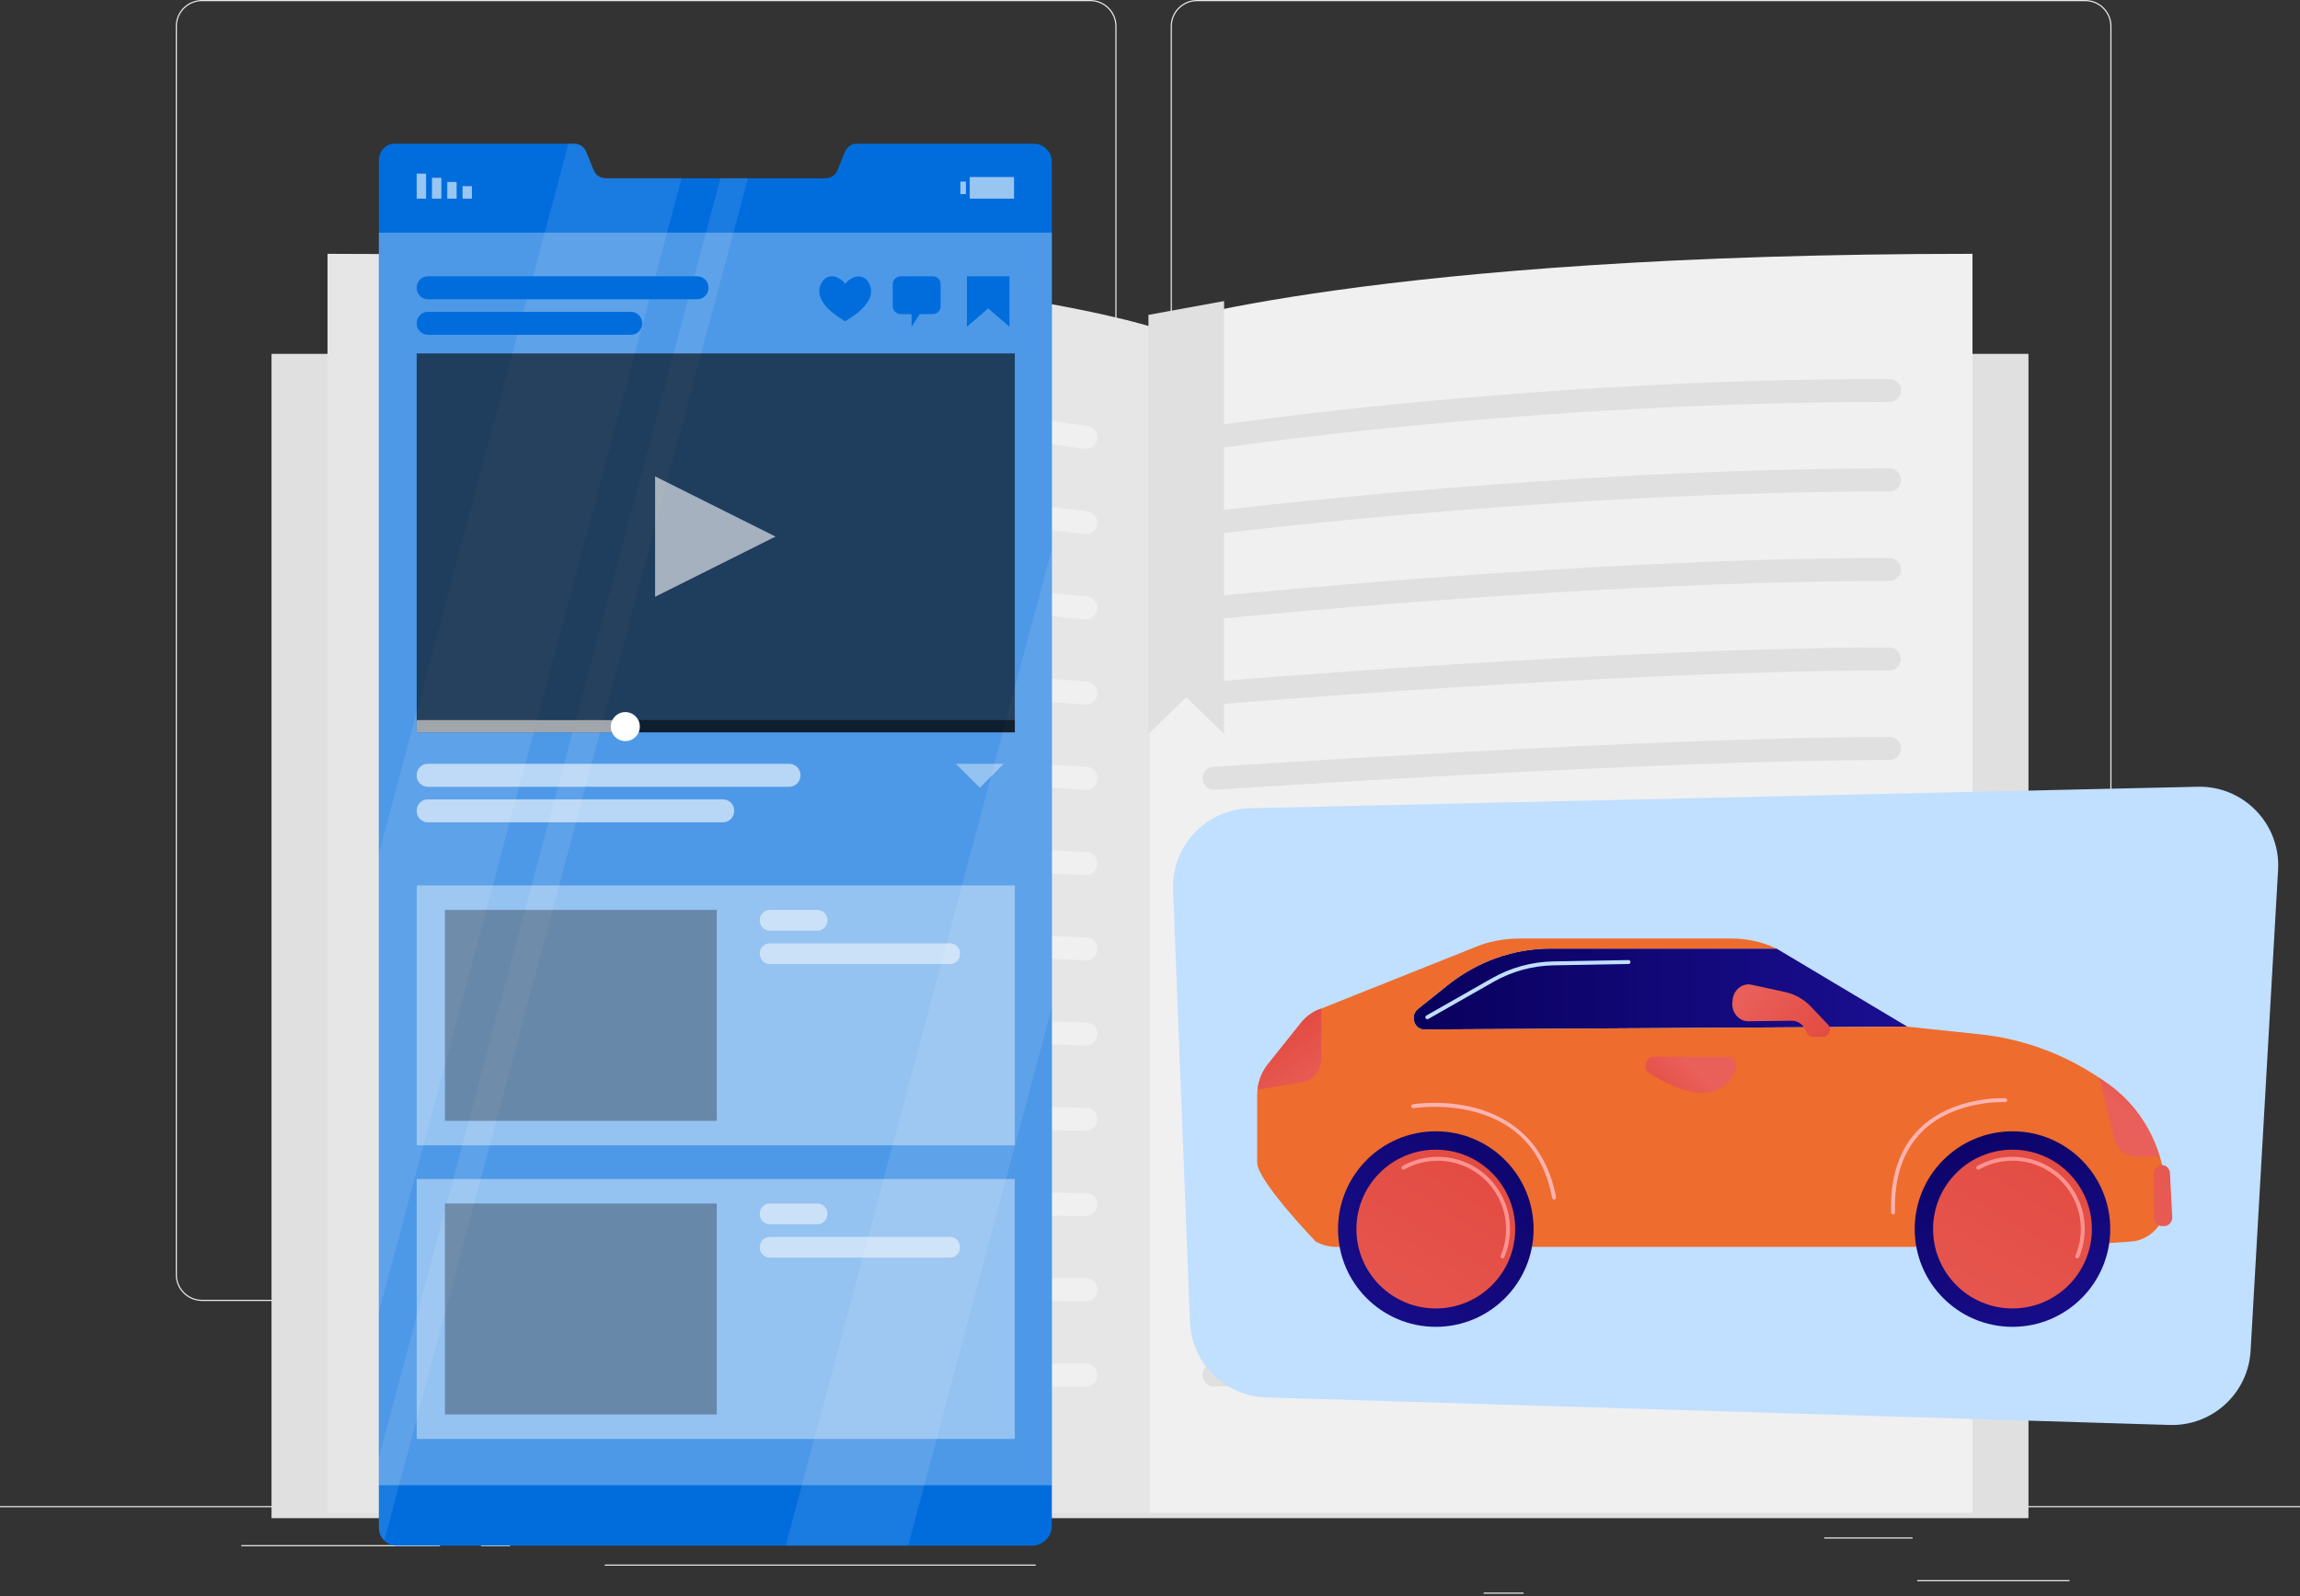 <svg width="291" height="202" viewBox="0 0 291 202" fill="none" xmlns="http://www.w3.org/2000/svg">
<rect x="0" y="0" width="291" height="202" fill="#333333" stroke="none"/>
<path d="M291 190.574H0V190.719H291V190.574Z" fill="#EBEBEB"/>
<path d="M261.842 199.941H242.565V200.087H261.842V199.941Z" fill="#EBEBEB"/>
<path d="M192.77 201.521H187.711V201.666H192.77V201.521Z" fill="#EBEBEB"/>
<path d="M241.983 194.537H230.813V194.682H241.983V194.537Z" fill="#EBEBEB"/>
<path d="M55.669 195.515H30.531V195.66H55.669V195.515Z" fill="#EBEBEB"/>
<path d="M64.537 195.515H60.852V195.66H64.537V195.515Z" fill="#EBEBEB"/>
<path d="M131.036 197.973H76.516V198.118H131.036V197.973Z" fill="#EBEBEB"/>
<path d="M137.942 164.618H25.558C23.727 164.618 22.236 163.127 22.236 161.296V3.322C22.236 1.491 23.727 6.10352e-05 25.558 6.10352e-05H137.942C139.773 6.10352e-05 141.264 1.491 141.264 3.322V161.296C141.264 163.127 139.773 164.618 137.942 164.618ZM25.558 0.146C23.807 0.146 22.382 1.571 22.382 3.323V161.296C22.382 163.048 23.807 164.473 25.558 164.473H137.942C139.693 164.473 141.118 163.048 141.118 161.296V3.322C141.118 1.571 139.693 0.146 137.942 0.146L25.558 0.146Z" fill="#EBEBEB"/>
<path d="M263.826 164.618H151.443C149.612 164.618 148.122 163.127 148.122 161.296V3.322C148.122 1.491 149.612 6.10352e-05 151.443 6.10352e-05H263.826C265.659 6.10352e-05 267.149 1.491 267.149 3.322V161.296C267.149 163.127 265.659 164.618 263.826 164.618ZM151.443 0.146C149.692 0.146 148.267 1.571 148.267 3.323V161.296C148.267 163.048 149.692 164.473 151.443 164.473H263.826C265.578 164.473 267.003 163.048 267.003 161.296V3.322C267.003 1.571 265.578 0.146 263.826 0.146L151.443 0.146Z" fill="#EBEBEB"/>
<path d="M256.645 44.777H34.354V192.104H256.645V44.777Z" fill="#E0E0E0"/>
<path d="M145.5 191.443V41.309C145.5 41.309 173.827 32.118 249.563 32.118V191.443H145.5Z" fill="#F0F0F0"/>
<path d="M145.5 191.443V41.309C145.5 41.309 117.173 32.118 41.437 32.118V191.443H145.5Z" fill="#E6E6E6"/>
<path d="M153.601 56.806C152.895 56.806 152.276 56.291 152.165 55.571C152.043 54.776 152.589 54.033 153.383 53.912C153.771 53.852 192.78 47.95 239.059 47.95C239.863 47.95 240.514 48.601 240.514 49.405C240.514 50.209 239.863 50.86 239.059 50.86C193.013 50.86 154.21 56.729 153.824 56.788C153.749 56.8 153.675 56.806 153.601 56.806Z" fill="#E0E0E0"/>
<path d="M153.601 67.591C152.878 67.591 152.252 67.052 152.16 66.317C152.06 65.519 152.625 64.792 153.422 64.692C153.853 64.638 196.998 59.276 239.059 59.276C239.863 59.276 240.514 59.928 240.514 60.731C240.514 61.535 239.863 62.186 239.059 62.186C197.185 62.186 154.214 67.525 153.785 67.579C153.723 67.587 153.661 67.591 153.601 67.591Z" fill="#E0E0E0"/>
<path d="M153.601 78.376C152.865 78.376 152.232 77.819 152.156 77.07C152.073 76.271 152.654 75.556 153.454 75.474C153.927 75.425 201.21 70.602 239.059 70.602C239.862 70.602 240.514 71.253 240.514 72.057C240.514 72.861 239.862 73.512 239.059 73.512C201.358 73.512 154.223 78.32 153.752 78.368C153.701 78.374 153.651 78.376 153.601 78.376Z" fill="#E0E0E0"/>
<path d="M153.601 89.162C152.853 89.162 152.217 88.588 152.153 87.829C152.086 87.028 152.681 86.324 153.481 86.257C153.997 86.214 205.421 81.928 239.059 81.928C239.862 81.928 240.514 82.579 240.514 83.383C240.514 84.187 239.862 84.838 239.059 84.838C205.544 84.838 154.239 89.114 153.725 89.157C153.683 89.16 153.642 89.162 153.601 89.162Z" fill="#E0E0E0"/>
<path d="M153.601 99.948C152.842 99.948 152.203 99.36 152.151 98.591C152.096 97.79 152.702 97.096 153.504 97.042C154.062 97.004 209.629 93.255 239.059 93.255C239.862 93.255 240.514 93.906 240.514 94.71C240.514 95.514 239.862 96.165 239.059 96.165C209.728 96.165 154.258 99.907 153.701 99.945C153.668 99.947 153.635 99.948 153.601 99.948Z" fill="#E0E0E0"/>
<path d="M153.601 110.734C152.834 110.734 152.192 110.133 152.15 109.357C152.107 108.555 152.722 107.869 153.525 107.826C154.125 107.793 213.837 104.581 239.059 104.581C239.862 104.581 240.514 105.233 240.514 106.036C240.514 106.84 239.862 107.491 239.059 107.491C213.915 107.491 154.281 110.699 153.682 110.731C153.655 110.733 153.628 110.734 153.601 110.734Z" fill="#E0E0E0"/>
<path d="M153.602 121.519C152.827 121.519 152.182 120.908 152.149 120.125C152.116 119.322 152.739 118.644 153.542 118.61C154.185 118.584 218.043 115.907 239.059 115.907C239.862 115.907 240.514 116.558 240.514 117.362C240.514 118.166 239.862 118.817 239.059 118.817C218.103 118.817 154.306 121.491 153.664 121.518C153.643 121.519 153.623 121.519 153.602 121.519Z" fill="#E0E0E0"/>
<path d="M153.602 132.305C152.82 132.305 152.173 131.683 152.149 130.896C152.123 130.093 152.754 129.421 153.557 129.396C154.242 129.374 222.247 127.233 239.058 127.233C239.862 127.233 240.513 127.884 240.513 128.688C240.513 129.492 239.862 130.143 239.058 130.143C222.292 130.143 154.333 132.283 153.649 132.304C153.633 132.305 153.618 132.305 153.602 132.305Z" fill="#E0E0E0"/>
<path d="M153.602 143.091C152.814 143.091 152.166 142.461 152.148 141.669C152.13 140.866 152.767 140.2 153.57 140.182C154.298 140.165 226.451 138.56 239.059 138.56C239.862 138.56 240.514 139.211 240.514 140.015C240.514 140.818 239.862 141.47 239.059 141.47C226.483 141.47 154.363 143.075 153.636 143.091C153.625 143.091 153.613 143.091 153.602 143.091Z" fill="#E0E0E0"/>
<path d="M153.603 153.877C152.808 153.877 152.159 153.239 152.148 152.442C152.137 151.638 152.779 150.978 153.583 150.967C154.353 150.956 230.655 149.886 239.059 149.886C239.862 149.886 240.514 150.537 240.514 151.341C240.514 152.145 239.862 152.796 239.059 152.796C230.674 152.796 154.393 153.866 153.623 153.877C153.616 153.877 153.609 153.877 153.603 153.877Z" fill="#E0E0E0"/>
<path d="M153.603 164.662C152.803 164.662 152.153 164.018 152.148 163.217C152.143 162.414 152.789 161.758 153.593 161.752C154.406 161.747 234.857 161.212 239.059 161.212C239.862 161.212 240.514 161.863 240.514 162.667C240.514 163.471 239.862 164.122 239.059 164.122C234.867 164.122 154.425 164.657 153.613 164.662C153.61 164.662 153.606 164.662 153.603 164.662Z" fill="#E0E0E0"/>
<path d="M239.059 175.448H153.603C152.799 175.448 152.148 174.797 152.148 173.993C152.148 173.189 152.799 172.538 153.603 172.538H239.059C239.862 172.538 240.514 173.189 240.514 173.993C240.514 174.797 239.862 175.448 239.059 175.448Z" fill="#E0E0E0"/>
<path d="M137.398 56.806C138.104 56.806 138.724 56.291 138.835 55.571C138.956 54.776 138.412 54.033 137.617 53.912C137.229 53.852 98.22 47.95 51.941 47.95C51.137 47.95 50.486 48.601 50.486 49.405C50.486 50.209 51.137 50.86 51.941 50.86C97.987 50.86 136.79 56.729 137.176 56.788C137.251 56.8 137.325 56.806 137.398 56.806Z" fill="#F0F0F0"/>
<path d="M137.398 67.591C138.121 67.591 138.748 67.052 138.841 66.317C138.941 65.519 138.376 64.792 137.578 64.692C137.148 64.638 94.003 59.276 51.941 59.276C51.137 59.276 50.486 59.928 50.486 60.731C50.486 61.535 51.137 62.186 51.941 62.186C93.815 62.186 136.786 67.525 137.216 67.579C137.277 67.587 137.339 67.591 137.398 67.591Z" fill="#F0F0F0"/>
<path d="M137.398 78.376C138.135 78.376 138.767 77.819 138.844 77.07C138.927 76.271 138.345 75.556 137.546 75.474C137.073 75.425 89.79 70.602 51.941 70.602C51.137 70.602 50.486 71.253 50.486 72.057C50.486 72.861 51.137 73.512 51.941 73.512C89.642 73.512 136.776 78.32 137.248 78.368C137.298 78.374 137.349 78.376 137.398 78.376Z" fill="#F0F0F0"/>
<path d="M137.398 89.162C138.147 89.162 138.783 88.588 138.846 87.829C138.914 87.028 138.319 86.324 137.518 86.257C137.003 86.214 85.578 81.928 51.941 81.928C51.137 81.928 50.486 82.579 50.486 83.383C50.486 84.187 51.137 84.838 51.941 84.838C85.456 84.838 136.761 89.114 137.275 89.157C137.316 89.16 137.358 89.162 137.398 89.162Z" fill="#F0F0F0"/>
<path d="M137.399 99.948C138.157 99.948 138.796 99.36 138.849 98.591C138.904 97.79 138.298 97.096 137.496 97.042C136.938 97.004 81.371 93.255 51.942 93.255C51.138 93.255 50.487 93.906 50.487 94.71C50.487 95.514 51.138 96.165 51.942 96.165C81.272 96.165 136.742 99.907 137.299 99.945C137.332 99.947 137.365 99.948 137.399 99.948Z" fill="#F0F0F0"/>
<path d="M137.398 110.734C138.166 110.734 138.808 110.133 138.85 109.357C138.893 108.555 138.278 107.869 137.475 107.826C136.875 107.793 77.163 104.581 51.941 104.581C51.137 104.581 50.486 105.233 50.486 106.036C50.486 106.84 51.137 107.491 51.941 107.491C77.085 107.491 136.719 110.699 137.318 110.731C137.345 110.733 137.372 110.734 137.398 110.734Z" fill="#F0F0F0"/>
<path d="M137.398 121.519C138.173 121.519 138.817 120.908 138.851 120.125C138.884 119.322 138.261 118.644 137.458 118.61C136.815 118.584 72.957 115.907 51.941 115.907C51.137 115.907 50.486 116.558 50.486 117.362C50.486 118.166 51.137 118.817 51.941 118.817C72.897 118.817 136.694 121.491 137.336 121.518C137.357 121.519 137.378 121.519 137.398 121.519Z" fill="#F0F0F0"/>
<path d="M137.398 132.305C138.18 132.305 138.827 131.683 138.851 130.896C138.877 130.093 138.246 129.421 137.443 129.396C136.758 129.374 68.753 127.233 51.942 127.233C51.138 127.233 50.487 127.884 50.487 128.688C50.487 129.492 51.138 130.143 51.942 130.143C68.707 130.143 136.667 132.283 137.351 132.304C137.366 132.305 137.382 132.305 137.398 132.305Z" fill="#F0F0F0"/>
<path d="M137.397 143.091C138.186 143.091 138.834 142.461 138.852 141.669C138.87 140.866 138.232 140.199 137.429 140.182C136.702 140.165 64.549 138.56 51.941 138.56C51.137 138.56 50.486 139.211 50.486 140.015C50.486 140.818 51.137 141.47 51.941 141.47C64.516 141.47 136.637 143.075 137.364 143.091C137.375 143.091 137.387 143.091 137.397 143.091Z" fill="#F0F0F0"/>
<path d="M137.397 153.877C138.192 153.877 138.841 153.239 138.852 152.442C138.863 151.638 138.221 150.978 137.417 150.967C136.647 150.956 60.345 149.886 51.941 149.886C51.137 149.886 50.486 150.537 50.486 151.341C50.486 152.145 51.137 152.796 51.941 152.796C60.325 152.796 136.607 153.866 137.376 153.877C137.383 153.877 137.39 153.877 137.397 153.877Z" fill="#F0F0F0"/>
<path d="M137.397 164.662C138.196 164.662 138.846 164.018 138.852 163.217C138.857 162.414 138.21 161.758 137.407 161.752C136.594 161.747 56.143 161.212 51.941 161.212C51.137 161.212 50.486 161.863 50.486 162.667C50.486 163.471 51.137 164.122 51.941 164.122C56.133 164.122 136.575 164.657 137.387 164.662C137.39 164.662 137.394 164.662 137.397 164.662Z" fill="#F0F0F0"/>
<path d="M51.941 175.448H137.397C138.2 175.448 138.852 174.797 138.852 173.993C138.852 173.189 138.2 172.538 137.397 172.538H51.941C51.137 172.538 50.486 173.189 50.486 173.993C50.486 174.797 51.137 175.448 51.941 175.448Z" fill="#F0F0F0"/>
<path d="M154.873 92.89L150.089 88.234L145.305 92.89V39.841L154.873 38.095V92.89Z" fill="#E0E0E0"/>
<path d="M133.083 20.512V193.058C133.083 194.478 131.945 195.581 130.525 195.581H50.223C49.581 195.581 49.024 195.341 48.617 194.934C48.191 194.52 47.934 193.933 47.934 193.268V20.302C47.934 19.175 48.766 18.187 49.893 18.187H72.699C73.341 18.187 73.928 18.607 74.168 19.212L75.115 21.537C75.355 22.136 75.936 22.555 76.582 22.555H104.488C105.135 22.555 105.717 22.154 105.957 21.555L106.904 19.218C107.143 18.613 107.725 18.187 108.371 18.187H130.848C132.088 18.187 133.083 19.265 133.083 20.512Z" fill="#016DDD"/>
<path opacity="0.6" d="M58.522 25.137H59.708V23.555H58.522V25.137Z" fill="white"/>
<path opacity="0.6" d="M56.587 25.137H57.774V23.027H56.587V25.137Z" fill="white"/>
<path opacity="0.6" d="M54.654 25.137H55.84V22.5H54.654V25.137Z" fill="white"/>
<path opacity="0.6" d="M52.72 25.136H53.907V21.971H52.72V25.136Z" fill="white"/>
<path opacity="0.6" d="M122.211 22.977H121.508V24.559H122.211V22.977Z" fill="white"/>
<path opacity="0.6" d="M122.696 25.137H128.299V22.4H122.696V25.137Z" fill="white"/>
<g opacity="0.1">
<path d="M86.242 22.552L61.728 114.371V114.376L61.455 115.408V115.413L61.013 117.067V117.072L60.735 118.104L47.935 166.049V108.022L71.918 18.185H72.699C73.343 18.185 73.927 18.605 74.167 19.211L75.111 21.536C75.352 22.137 75.935 22.551 76.58 22.551H86.242V22.552Z" fill="white"/>
<path d="M133.084 69.444V127.471L117.796 184.739L117.424 186.131L114.903 195.579H99.412L101.934 186.136L102.338 184.619L104.363 177.032L104.767 175.514L105.58 172.48L105.984 170.963L106.792 167.927L107.196 166.41L119.941 118.677V118.672L120.531 116.467V116.462L133.084 69.444Z" fill="white"/>
<path d="M94.636 22.552L70.276 113.798L70.129 114.344L68.797 119.344L68.65 119.89L48.617 194.935C48.192 194.52 47.935 193.931 47.935 193.265V184.439L65.167 119.889L65.314 119.343L66.646 114.343L66.793 113.797L91.154 22.552L94.636 22.552Z" fill="white"/>
</g>
<path opacity="0.3" d="M133.083 29.434H47.934V187.94H133.083V29.434Z" fill="white"/>
<path opacity="0.6" d="M128.396 44.723H52.72V92.666H128.396V44.723Z" fill="black"/>
<path opacity="0.5" d="M128.396 91.116H52.72V92.666H128.396V91.116Z" fill="black"/>
<path opacity="0.6" d="M78.939 91.116H52.72V92.666H78.939V91.116Z" fill="white"/>
<path d="M80.953 91.942C80.953 92.956 80.131 93.779 79.116 93.779C78.102 93.779 77.279 92.957 77.279 91.942C77.279 90.927 78.101 90.104 79.116 90.104C80.131 90.104 80.953 90.927 80.953 91.942Z" fill="white"/>
<path opacity="0.6" d="M91.475 104.053H54.13C53.351 104.053 52.72 103.422 52.72 102.643V102.56C52.72 101.781 53.351 101.149 54.13 101.149H91.475C92.254 101.149 92.885 101.781 92.885 102.56V102.643C92.885 103.422 92.254 104.053 91.475 104.053Z" fill="white"/>
<path opacity="0.6" d="M99.864 99.558H54.13C53.351 99.558 52.72 98.926 52.72 98.147V98.064C52.72 97.285 53.351 96.654 54.13 96.654H99.864C100.642 96.654 101.274 97.285 101.274 98.064V98.147C101.274 98.926 100.643 99.558 99.864 99.558Z" fill="white"/>
<path opacity="0.4" d="M120.948 96.653L123.966 99.671L126.983 96.653H120.948Z" fill="white"/>
<path opacity="0.4" d="M128.396 112.037H52.72V144.927H128.396V112.037Z" fill="white"/>
<path opacity="0.5" d="M103.409 117.763H97.401C96.696 117.763 96.125 117.192 96.125 116.487V116.411C96.125 115.706 96.696 115.135 97.401 115.135H103.409C104.114 115.135 104.685 115.707 104.685 116.411V116.487C104.685 117.192 104.114 117.763 103.409 117.763Z" fill="white"/>
<path opacity="0.5" d="M120.188 121.99H97.401C96.696 121.99 96.126 121.418 96.126 120.714V120.638C96.126 119.934 96.696 119.363 97.401 119.363H120.188C120.892 119.363 121.463 119.934 121.463 120.638V120.714C121.463 121.418 120.892 121.99 120.188 121.99Z" fill="white"/>
<path opacity="0.3" d="M90.686 115.135H56.293V141.829H90.686V115.135Z" fill="black"/>
<path opacity="0.4" d="M128.396 149.189H52.72V182.079H128.396V149.189Z" fill="white"/>
<path opacity="0.5" d="M103.409 154.914H97.401C96.696 154.914 96.125 154.343 96.125 153.639V153.563C96.125 152.858 96.696 152.287 97.401 152.287H103.409C104.114 152.287 104.685 152.859 104.685 153.563V153.639C104.685 154.344 104.114 154.914 103.409 154.914Z" fill="white"/>
<path opacity="0.5" d="M120.188 159.142H97.401C96.696 159.142 96.126 158.57 96.126 157.866V157.79C96.126 157.085 96.696 156.514 97.401 156.514H120.188C120.892 156.514 121.463 157.086 121.463 157.79V157.866C121.463 158.57 120.892 159.142 120.188 159.142Z" fill="white"/>
<path opacity="0.3" d="M90.686 152.287H56.293V178.981H90.686V152.287Z" fill="black"/>
<path opacity="0.6" d="M82.885 60.276V75.515L98.124 67.896L82.885 60.276Z" fill="white"/>
<path d="M127.721 41.345L125.029 39.024L122.337 41.345V34.961H127.721V41.345Z" fill="#016DDD"/>
<path d="M118.009 34.961H113.956C113.401 34.961 112.951 35.411 112.951 35.967V38.738C112.951 39.293 113.401 39.743 113.956 39.743H115.333V41.345L116.377 39.743H118.008C118.563 39.743 119.013 39.293 119.013 38.738V35.967C119.014 35.411 118.564 34.961 118.009 34.961Z" fill="#016DDD"/>
<path d="M109.885 35.724C109.137 34.495 107.692 34.957 106.941 35.906C106.202 34.949 104.762 34.47 104.001 35.691C102.717 37.75 105.328 39.68 106.563 40.436C106.702 40.523 106.818 40.595 106.915 40.651C107.012 40.596 107.128 40.526 107.269 40.44C108.512 39.698 111.145 37.798 109.885 35.724Z" fill="#016DDD"/>
<path d="M79.835 42.361H54.13C53.351 42.361 52.72 41.73 52.72 40.951V40.868C52.72 40.089 53.351 39.457 54.13 39.457H79.835C80.614 39.457 81.245 40.089 81.245 40.868V40.951C81.245 41.73 80.614 42.361 79.835 42.361Z" fill="#016DDD"/>
<path d="M88.224 37.866H54.13C53.351 37.866 52.72 37.234 52.72 36.456V36.372C52.72 35.594 53.351 34.962 54.13 34.962H88.224C89.002 34.962 89.634 35.594 89.634 36.372V36.456C89.635 37.234 89.003 37.866 88.224 37.866Z" fill="#016DDD"/>
<path d="M148.418 112.613L150.561 167.267C150.766 172.491 154.978 176.666 160.203 176.825L274.51 180.312C279.901 180.476 284.442 176.316 284.75 170.931L288.227 110.071C288.559 104.271 283.873 99.421 278.065 99.553L158.137 102.273C152.578 102.399 148.2 107.056 148.418 112.613Z" fill="#C1DFFF"/>
<path d="M183.114 124.698L179.396 127.678C178.364 128.506 178.91 130.275 180.197 130.269L241.311 129.908L224.766 120.029H196.193C191.482 120.029 186.896 121.666 183.114 124.698Z" fill="url(#paint0_linear_1898_40707)"/>
<path d="M274.14 151.281C274.086 150.78 274.032 150.278 273.977 149.782C273.411 144.682 270.809 140.104 266.848 137.255L266.541 137.035C261.77 133.603 256.289 131.493 250.583 130.889L241.311 129.908L180.197 130.269C178.911 130.275 178.364 128.506 179.396 127.678L183.114 124.698C186.896 121.666 191.482 120.029 196.193 120.029H224.766L224.552 119.932C222.835 119.16 220.993 118.762 219.133 118.762H192.226C190.591 118.762 188.965 119.026 187.403 119.546L167.165 127.626C166.165 127.959 165.272 128.589 164.589 129.444L160.408 134.679C159.538 135.769 159.06 137.159 159.06 138.597V147.128C159.06 149.386 166.461 157.101 166.461 157.101C167.267 157.543 168.158 157.774 169.063 157.774H259.979L269.635 157.096C272.4 156.901 274.456 154.251 274.14 151.281Z" fill="#EE6C2D"/>
<path d="M273.819 155.146H273.53C272.967 155.146 272.511 154.654 272.511 154.046V148.523C272.511 147.916 272.967 147.424 273.53 147.424C274.07 147.424 274.517 147.879 274.547 148.461L274.836 153.985C274.869 154.615 274.404 155.146 273.819 155.146Z" fill="url(#paint1_linear_1898_40707)"/>
<path d="M270.234 146.363H273.267C272.138 142.67 269.898 139.449 266.848 137.255L266.541 137.035C266.225 136.807 265.905 136.587 265.583 136.371C266.202 138.702 266.966 141.898 267.469 144.043C267.789 145.409 268.927 146.363 270.234 146.363Z" fill="url(#paint2_linear_1898_40707)"/>
<path d="M167.165 133.943V127.626C166.165 127.959 165.272 128.589 164.589 129.444L160.408 134.679C159.682 135.589 159.233 136.709 159.103 137.891L164.81 136.917C166.166 136.686 167.165 135.424 167.165 133.943Z" fill="url(#paint3_linear_1898_40707)"/>
<path d="M231.269 129.63L229.12 127.378C228.225 126.439 227.098 125.799 225.874 125.532L221.624 124.608C220.458 124.354 219.342 125.236 219.214 126.512L219.184 126.812C219.054 128.112 220.006 129.242 221.217 129.227L226.693 129.16C227.456 129.151 228.15 129.638 228.452 130.395L228.552 130.648C228.686 130.984 228.993 131.202 229.332 131.202H230.678C231.439 131.202 231.815 130.203 231.269 129.63Z" fill="url(#paint4_linear_1898_40707)"/>
<path d="M209.253 133.711H218.624C219.355 133.711 219.87 134.495 219.617 135.234C219.188 136.486 218.167 138.082 215.74 138.268C213.556 138.436 210.805 137.102 208.729 135.835C207.789 135.261 208.172 133.711 209.253 133.711Z" fill="url(#paint5_linear_1898_40707)"/>
<path d="M181.661 167.894C188.493 167.894 194.032 162.355 194.032 155.523C194.032 148.691 188.493 143.152 181.661 143.152C174.829 143.152 169.29 148.691 169.29 155.523C169.29 162.355 174.829 167.894 181.661 167.894Z" fill="url(#paint6_linear_1898_40707)"/>
<path d="M181.661 165.569C187.209 165.569 191.707 161.071 191.707 155.523C191.707 149.974 187.209 145.477 181.661 145.477C176.113 145.477 171.615 149.974 171.615 155.523C171.615 161.071 176.113 165.569 181.661 165.569Z" fill="url(#paint7_linear_1898_40707)"/>
<path d="M254.623 167.894C261.455 167.894 266.993 162.355 266.993 155.523C266.993 148.691 261.455 143.152 254.623 143.152C247.79 143.152 242.252 148.691 242.252 155.523C242.252 162.355 247.79 167.894 254.623 167.894Z" fill="url(#paint8_linear_1898_40707)"/>
<path d="M254.622 165.569C260.171 165.569 264.669 161.071 264.669 155.523C264.669 149.974 260.171 145.477 254.622 145.477C249.074 145.477 244.576 149.974 244.576 155.523C244.576 161.071 249.074 165.569 254.622 165.569Z" fill="url(#paint9_linear_1898_40707)"/>
<path d="M262.818 159.233C262.786 159.233 262.753 159.227 262.721 159.214C262.595 159.16 262.536 159.015 262.59 158.888C263.04 157.822 263.269 156.69 263.269 155.523C263.269 150.755 259.39 146.876 254.622 146.876C253.143 146.876 251.684 147.256 250.402 147.975C250.283 148.042 250.131 147.999 250.064 147.88C249.997 147.76 250.039 147.608 250.159 147.542C251.515 146.781 253.059 146.38 254.622 146.38C259.664 146.38 263.766 150.481 263.766 155.523C263.766 156.757 263.524 157.954 263.047 159.082C263.007 159.177 262.915 159.233 262.818 159.233Z" fill="url(#paint10_linear_1898_40707)"/>
<path d="M190.099 159.233C190.067 159.233 190.034 159.227 190.003 159.214C189.876 159.16 189.817 159.015 189.871 158.888C190.322 157.823 190.55 156.69 190.55 155.523C190.55 150.755 186.671 146.876 181.904 146.876C180.425 146.876 178.965 147.256 177.683 147.975C177.564 148.042 177.412 147.999 177.345 147.88C177.278 147.76 177.321 147.608 177.44 147.542C178.796 146.781 180.34 146.38 181.904 146.38C186.945 146.38 191.047 150.481 191.047 155.523C191.047 156.757 190.805 157.955 190.328 159.082C190.288 159.177 190.196 159.233 190.099 159.233Z" fill="url(#paint11_linear_1898_40707)"/>
<path d="M196.63 151.785C196.513 151.785 196.408 151.702 196.386 151.583C195.293 145.836 192.019 142.178 186.656 140.711C182.632 139.609 178.875 140.222 178.838 140.228C178.703 140.25 178.574 140.16 178.551 140.024C178.529 139.889 178.62 139.761 178.755 139.738C178.912 139.712 182.643 139.101 186.772 140.227C190.602 141.272 195.463 144.073 196.874 151.49C196.899 151.624 196.811 151.754 196.676 151.78C196.661 151.783 196.645 151.785 196.63 151.785Z" fill="url(#paint12_linear_1898_40707)"/>
<path d="M239.513 153.669C239.379 153.669 239.269 153.563 239.265 153.429C239.121 148.847 240.351 145.258 242.918 142.758C247.154 138.635 253.649 138.964 253.715 138.967C253.852 138.975 253.956 139.093 253.948 139.229C253.94 139.366 253.823 139.471 253.686 139.463C253.623 139.459 247.338 139.146 243.262 143.117C240.8 145.515 239.623 148.979 239.761 153.413C239.765 153.55 239.658 153.665 239.521 153.669C239.518 153.669 239.515 153.669 239.513 153.669Z" fill="url(#paint13_linear_1898_40707)"/>
<path d="M180.587 128.969C180.5 128.969 180.416 128.924 180.371 128.844C180.303 128.724 180.344 128.573 180.464 128.505L188.75 123.79C191.118 122.443 193.81 121.705 196.534 121.656L206.039 121.485C206.177 121.488 206.289 121.592 206.292 121.729C206.294 121.866 206.185 121.979 206.048 121.982L196.543 122.153C193.902 122.2 191.292 122.916 188.995 124.222L180.709 128.937C180.671 128.959 180.628 128.969 180.587 128.969Z" fill="#C1DFFF"/>
<defs>
<linearGradient id="paint0_linear_1898_40707" x1="178.856" y1="125.149" x2="241.311" y2="125.149" gradientUnits="userSpaceOnUse">
<stop stop-color="#09005D"/>
<stop offset="1" stop-color="#1A0F91"/>
</linearGradient>
<linearGradient id="paint1_linear_1898_40707" x1="291.224" y1="132.102" x2="267.329" y2="158.22" gradientUnits="userSpaceOnUse">
<stop stop-color="#E1473D"/>
<stop offset="1" stop-color="#E9605A"/>
</linearGradient>
<linearGradient id="paint2_linear_1898_40707" x1="273.549" y1="135.429" x2="269.579" y2="141.145" gradientUnits="userSpaceOnUse">
<stop stop-color="#E1473D"/>
<stop offset="1" stop-color="#E9605A"/>
</linearGradient>
<linearGradient id="paint3_linear_1898_40707" x1="160.726" y1="129.12" x2="166.97" y2="138.554" gradientUnits="userSpaceOnUse">
<stop stop-color="#E1473D"/>
<stop offset="1" stop-color="#E9605A"/>
</linearGradient>
<linearGradient id="paint4_linear_1898_40707" x1="232.059" y1="134.107" x2="220.903" y2="125.104" gradientUnits="userSpaceOnUse">
<stop stop-color="#E1473D"/>
<stop offset="1" stop-color="#E9605A"/>
</linearGradient>
<linearGradient id="paint5_linear_1898_40707" x1="208.335" y1="140.726" x2="214.207" y2="134.855" gradientUnits="userSpaceOnUse">
<stop stop-color="#E1473D"/>
<stop offset="1" stop-color="#E9605A"/>
</linearGradient>
<linearGradient id="paint6_linear_1898_40707" x1="206.481" y1="133.273" x2="164.739" y2="170.692" gradientUnits="userSpaceOnUse">
<stop stop-color="#09005D"/>
<stop offset="1" stop-color="#1A0F91"/>
</linearGradient>
<linearGradient id="paint7_linear_1898_40707" x1="191.561" y1="139.302" x2="164.141" y2="184.229" gradientUnits="userSpaceOnUse">
<stop stop-color="#E1473D"/>
<stop offset="1" stop-color="#E9605A"/>
</linearGradient>
<linearGradient id="paint8_linear_1898_40707" x1="246.623" y1="134.631" x2="261.566" y2="173.656" gradientUnits="userSpaceOnUse">
<stop stop-color="#09005D"/>
<stop offset="1" stop-color="#1A0F91"/>
</linearGradient>
<linearGradient id="paint9_linear_1898_40707" x1="265.373" y1="137.164" x2="237.953" y2="183.99" gradientUnits="userSpaceOnUse">
<stop stop-color="#E1473D"/>
<stop offset="1" stop-color="#E9605A"/>
</linearGradient>
<linearGradient id="paint10_linear_1898_40707" x1="260.224" y1="119.383" x2="258.619" y2="135.067" gradientUnits="userSpaceOnUse">
<stop stop-color="#FE7062"/>
<stop offset="1" stop-color="#FF928E"/>
</linearGradient>
<linearGradient id="paint11_linear_1898_40707" x1="188.26" y1="112.017" x2="186.654" y2="127.701" gradientUnits="userSpaceOnUse">
<stop stop-color="#FE7062"/>
<stop offset="1" stop-color="#FF928E"/>
</linearGradient>
<linearGradient id="paint12_linear_1898_40707" x1="190.441" y1="112.251" x2="189.576" y2="122.872" gradientUnits="userSpaceOnUse">
<stop stop-color="#FF928E"/>
<stop offset="1" stop-color="#FEB3B1"/>
</linearGradient>
<linearGradient id="paint13_linear_1898_40707" x1="248.924" y1="117.011" x2="248.06" y2="127.632" gradientUnits="userSpaceOnUse">
<stop stop-color="#FF928E"/>
<stop offset="1" stop-color="#FEB3B1"/>
</linearGradient>
</defs>
</svg>
